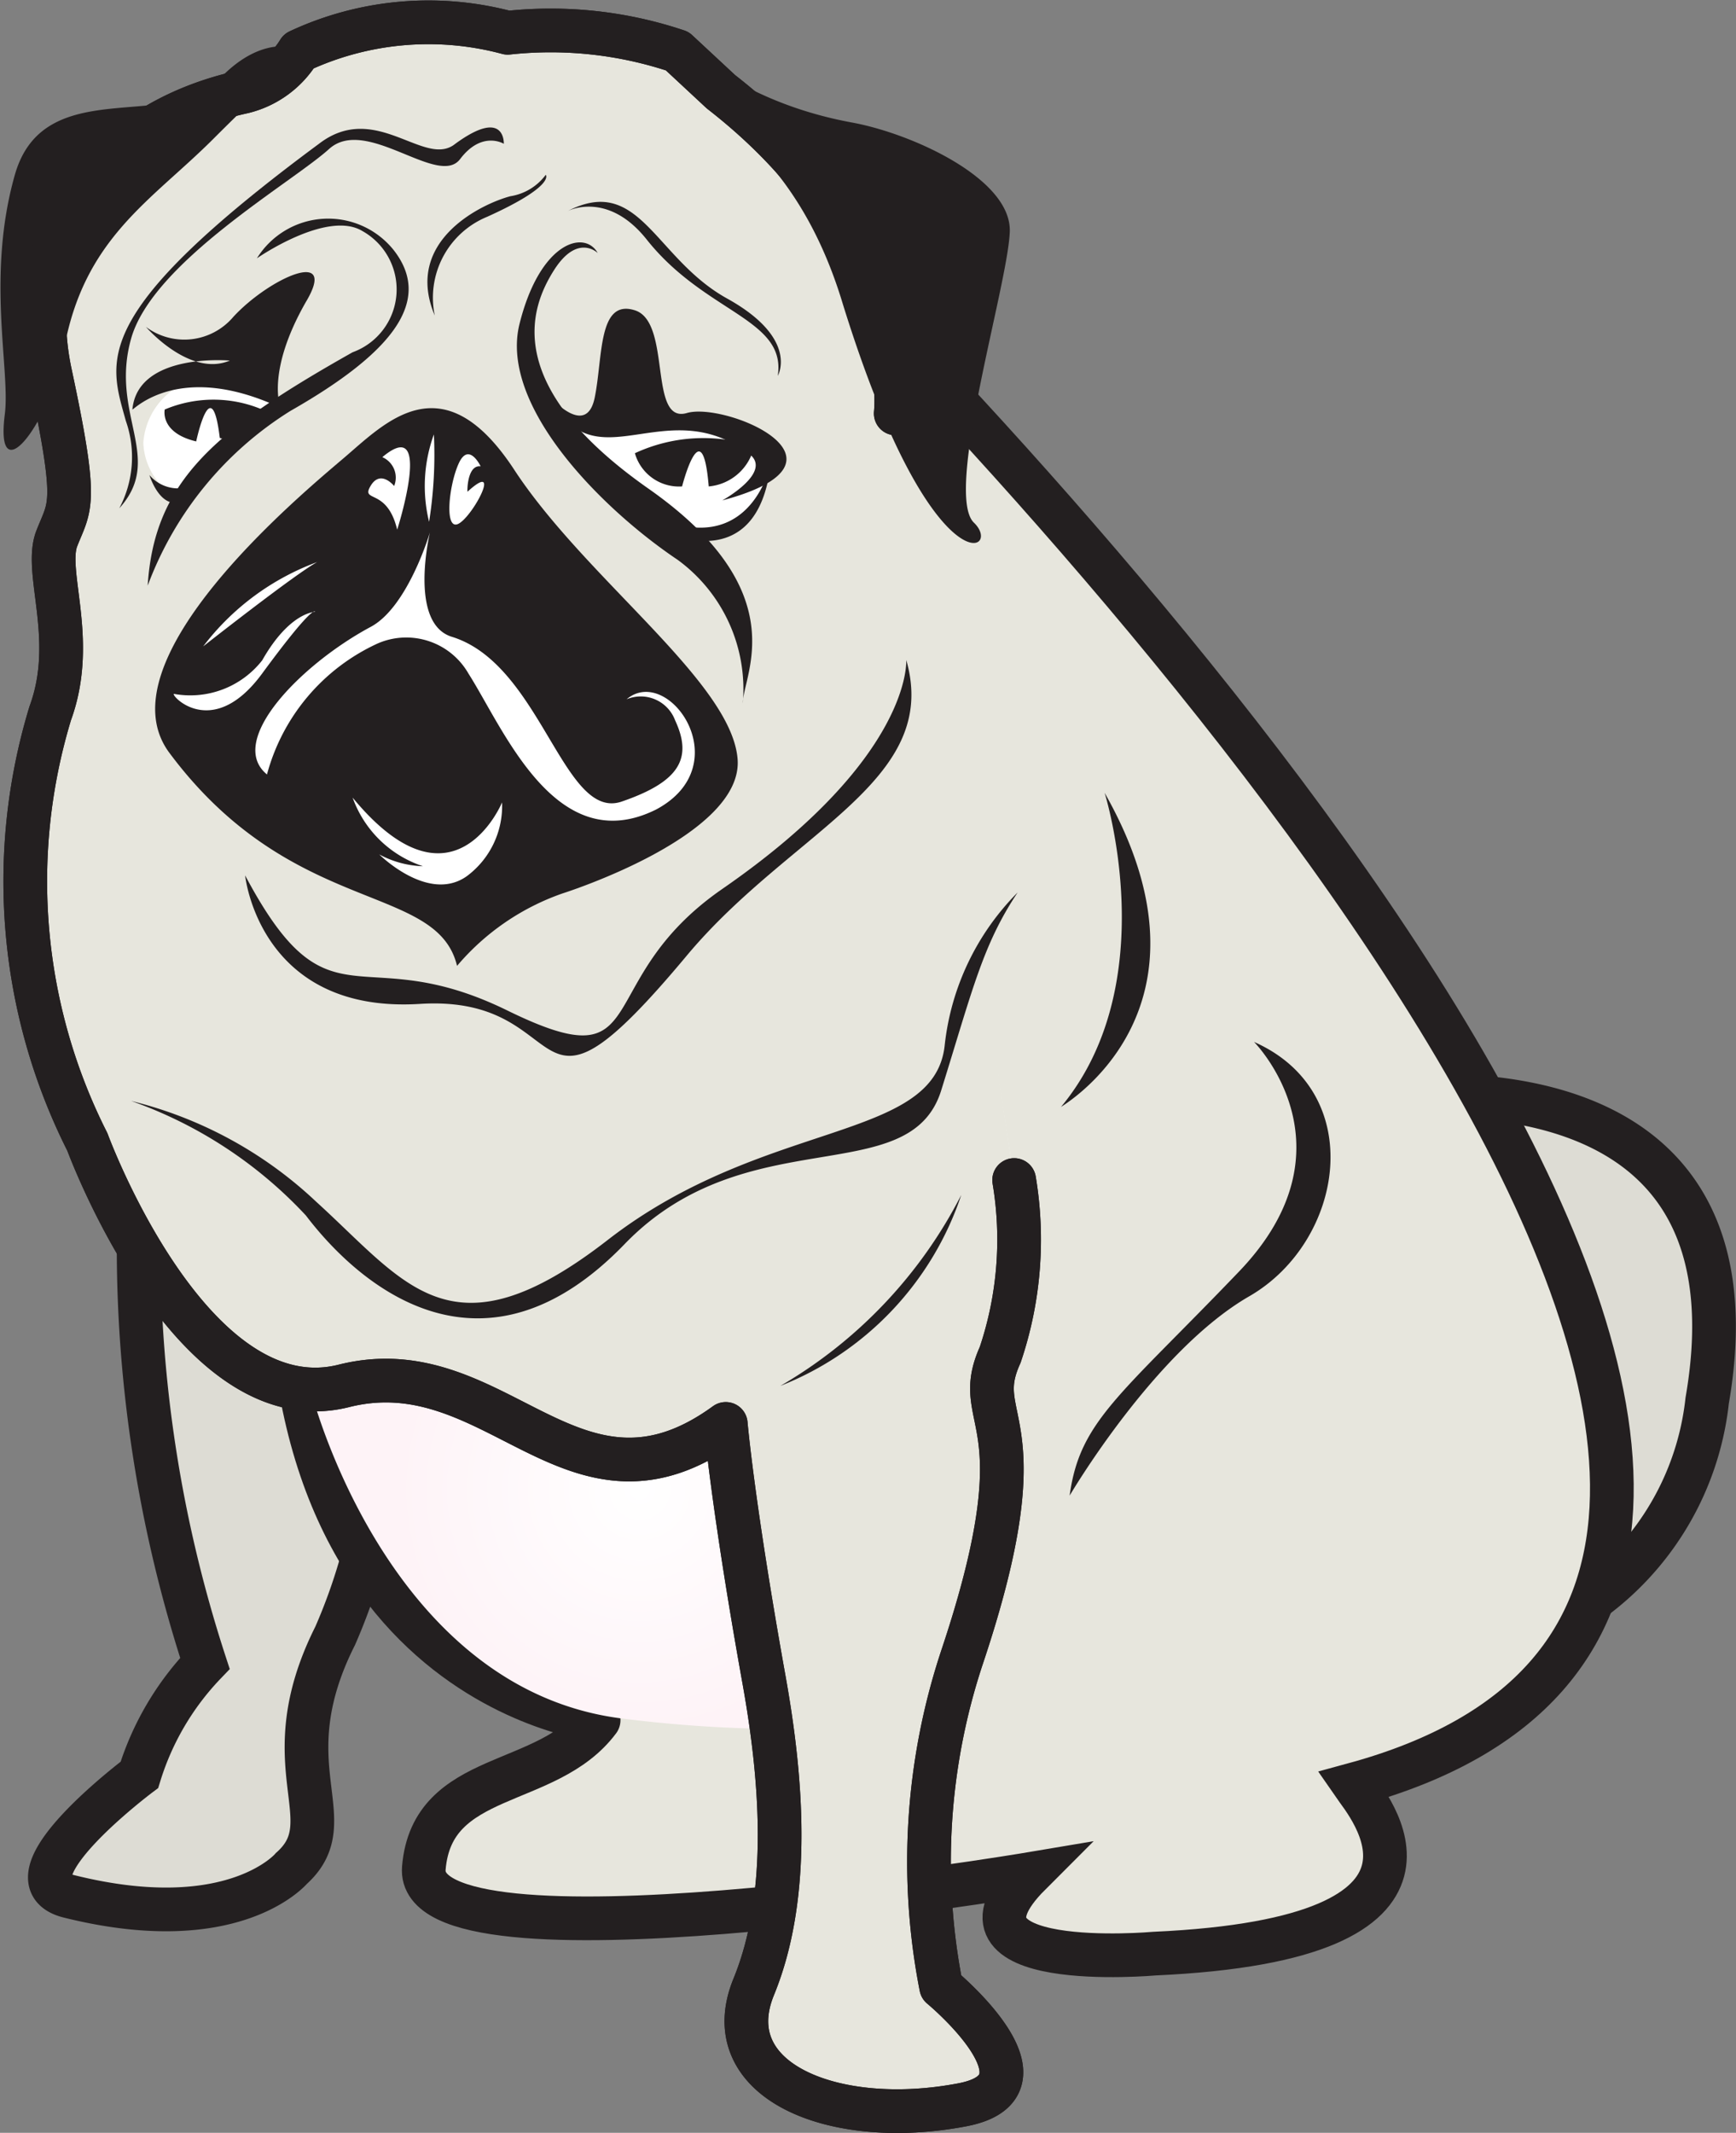 <svg xmlns="http://www.w3.org/2000/svg" viewBox="0 0 39.73 48.8"><rect x="0" y="0" width="39.73" height="48.8" fill="#808080" stroke="none"/><defs><style>.cls-1{fill:#fff}.cls-1,.cls-2,.cls-3,.cls-4,.cls-5,.cls-6,.cls-7{fill-rule:evenodd}.cls-2{fill:#dddcd4}.cls-2,.cls-3,.cls-6{stroke:#231f20;stroke-width:1px}.cls-3,.cls-5{fill:#e7e6dd}.cls-4{fill:url(#GradientFill_4)}.cls-6{fill:none;stroke-linecap:round;stroke-linejoin:round}.cls-7{fill:#231f20}</style><radialGradient id="GradientFill_4" cx="14.64" cy="34.08" r="5.57" gradientUnits="userSpaceOnUse"><stop offset="0" stop-color="#fff"/><stop offset="1" stop-color="#fef3f7"/></radialGradient></defs><title>Asset 76</title><g id="Layer_2" data-name="Layer 2"><g id="Layer_1-2" data-name="Layer 1"><path class="cls-1" d="M32.69 37.86a6.52 6.52 0 0 0 6.38-5.81c1.48-8.55-8-6.84-8-6.84s2.05 4.67 1.71 5.59c0 0-1.82-6.27-3-2.17z"/><path class="cls-2" d="M29.84 28.63l2.85 9.23a6.52 6.52 0 0 0 6.38-5.81c1.48-8.55-8-6.84-8-6.84s2.05 4.67 1.71 5.59c.02 0-1.78-6.27-2.94-2.17z"/><path class="cls-1" d="M18.24 5.43c7.61 7.59 28.9 31 12.74 35.4.31.45 3 3.53-4.56 3.87 0 0-5.13.46-2.85-1.82.05-.05-14.09 2.37-13.87-.14.19-2.25 2.82-1.8 4-3.38 0 0-8.47-.86-6.89-13.56z"/><path class="cls-2" d="M3.19 27.5l5.48 3.17a13 13 0 0 1-1 6.76c-1.51 3 .24 4.21-1 5.32 0 0-1.32 1.58-5.09.64C0 43 3.19 40.61 3.19 40.61a6.41 6.41 0 0 1 1.5-2.55 30.67 30.67 0 0 1-1.5-10.56z"/><path class="cls-3" d="M6.83 25.8L18.24 5.43c7.61 7.59 28.9 31 12.74 35.4.31.45 3 3.53-4.56 3.87 0 0-5.13.46-2.85-1.82 0 0-14.09 2.37-13.87-.14.19-2.25 2.82-1.8 4-3.38.02 0-8.45-.86-6.87-13.56z"/><path class="cls-4" d="M7.19 32.09c2.06-1 3 .29 4.37.44 1.66.19 3.08 1.07 4.84.48 0 1.22.47 2.09.47 3.35 0 .69.48 1.23.55 1.84a2.48 2.48 0 0 0 .27.68c.08.16 0 .65.14.68a30.08 30.08 0 0 1-3.6-.24c-5.23-.66-6.98-7.09-7.04-7.23z"/><path class="cls-1" d="M23.21 27a8.24 8.24 0 0 1-.32 4c-.72 1.59 1 1.32-.87 6.91a14.85 14.85 0 0 0-.48 7.55s2.75 2.27.48 2.7c-2.94.56-5.65-.55-4.77-2.7s.62-4.87.24-7c-.72-4-.88-5.88-.88-5.88-3.49 2.54-5.24-1.75-8.74-.87S2 26.13 2 26.13a13.22 13.22 0 0 1-.85-9.81c.62-1.69-.15-3.23.15-4s.5-.73-.15-3.77S2.22 2.83 5.57 2.1a2.07 2.07 0 0 0 1.27-.93 7 7 0 0 1 4.78-.42 9.11 9.11 0 0 1 3.88.42l1 .93c4.44 3.45 4 7.36 4 7.36z"/><path class="cls-5" d="M20.58 9.46L23.21 27a8.24 8.24 0 0 1-.32 4c-.72 1.59 1 1.32-.87 6.91a14.85 14.85 0 0 0-.48 7.55s2.75 2.27.48 2.7c-2.94.56-5.65-.55-4.77-2.7s.62-4.87.24-7c-.72-4-.88-5.88-.88-5.88-3.49 2.54-5.24-1.75-8.74-.87S2 26.13 2 26.13a13.22 13.22 0 0 1-.85-9.81c.62-1.69-.15-3.23.15-4s.5-.73-.15-3.77S2.22 2.83 5.57 2.1a2.07 2.07 0 0 0 1.27-.93 7 7 0 0 1 4.78-.42 9.11 9.11 0 0 1 3.88.42l1 .93c4.5 3.45 4.08 7.36 4.08 7.36z"/><path class="cls-6" d="M23.21 27a8.24 8.24 0 0 1-.32 4c-.72 1.59 1 1.32-.87 6.91a14.85 14.85 0 0 0-.48 7.55s2.75 2.27.48 2.7c-2.94.56-5.65-.55-4.77-2.7s.62-4.87.24-7c-.72-4-.88-5.88-.88-5.88-3.49 2.54-5.24-1.75-8.74-.87S2 26.13 2 26.13a13.22 13.22 0 0 1-.85-9.81c.62-1.69-.15-3.23.15-4s.5-.73-.15-3.77S2.22 2.83 5.57 2.1a2.07 2.07 0 0 0 1.27-.93 7 7 0 0 1 4.78-.42 9.11 9.11 0 0 1 3.88.42l1 .93c4.44 3.45 4 7.36 4 7.36"/><path class="cls-1" d="M5 8.62a1.77 1.77 0 0 1 1.47.73c-.66.48-2.4 1.91-2.29 2.1a1.5 1.5 0 0 1-.9-1.32A1.63 1.63 0 0 1 5 8.62zm8.1 1.04h3.27l1.11.61.07.56-.19.61-.56.63-.97.17-2.03-1.41-.7-1.17z"/><path class="cls-7" d="M12.88 20.44s4.15-1.31 4-3.08-3.48-4.12-5.11-6.61-2.94-1.09-3.89-.28-5.59 4.64-4 6.76C6.69 21 10 20.18 10.46 22.1a5.56 5.56 0 0 1 2.42-1.66z"/><path class="cls-1" d="M14.34 16a.84.84 0 0 1 1.11.48c.4.86.12 1.4-1.22 1.86s-1.84-3.14-3.89-3.77c-1-.31-.5-2.39-.5-2.39s-.5 1.7-1.35 2.16c-1.59.85-3.32 2.61-2.38 3.38a4.61 4.61 0 0 1 2.54-3 1.64 1.64 0 0 1 2.07.69c.81 1.27 2 4.26 4.3 3.11 1.9-1.02.28-3.33-.68-2.52z"/><path class="cls-1" d="M11.49 18.36s-1.11 2.69-3.42-.11a2.56 2.56 0 0 0 1.61 1.57 2.25 2.25 0 0 1-1-.27s1.12 1.12 2 .5a2 2 0 0 0 .81-1.69zM7.21 14S6.63 14 6 15.11a2.09 2.09 0 0 1-2 .77c-.19-.08.81 1.15 2-.47S7.21 14 7.21 14zm.05-1.14a5.79 5.79 0 0 0-2.61 1.93s2.11-1.66 2.61-1.93zM11 10.67s-.27-.57-.5-.07-.34 1.57 0 1.38 1-1.46.2-.73c-.01 0-.01-.62.3-.58zm-1.91 1.45s.85-2.66-.34-1.66a.51.51 0 0 1 .27.66s-.31-.39-.54 0 .38.03.61 1zm.84-2.18a9.76 9.76 0 0 1-.11 2 3.45 3.45 0 0 1 .11-2z"/><path class="cls-7" d="M13.68 5.79s-.46-.46-1 .39-1.22 2.63 2.16 5S17 15.44 17 16.09a3.67 3.67 0 0 0-1.49-3.28c-1.73-1.16-4.09-3.52-3.62-5.4s1.49-2.16 1.79-1.62zm-7.8.12s1.61-1.12 2.42-.62a1.53 1.53 0 0 1-.23 2.77C4.93 9.83 3.53 11 3.38 13.4a8 8 0 0 1 3.27-4C9 8.06 9.92 6.87 9 5.71a1.92 1.92 0 0 0-3.12.2zM17.8 8.6s.5-.85-1.16-1.77-2-2.85-3.65-2c0 0 .91-.48 1.81.65 1.34 1.69 3.2 1.81 3 3.12zM12.49 4a1.25 1.25 0 0 1-.81.49c-.61.16-2.46 1-1.73 2.73a2 2 0 0 1 1.2-2.26c1.57-.71 1.34-.96 1.34-.96z"/><path class="cls-7" d="M11.53 3.29s-.5-.31-1 .35-2.15-1-3-.23S3.49 6 3 7.75s.77 2.73-.27 3.88a2.5 2.5 0 0 0 .15-2C2.5 8.25 2 7.21 7.3 3.29c1.3-1 2.42.57 3.12 0 1.15-.84 1.11 0 1.11 0zm1.08 5.81s.81.92 1 0 .07-2.27.92-2 .3 2.61 1.19 2.35 4.14 1.11.81 2c0 0 1.18-.65.61-1.07-1.92-1.44-3.53.72-4.53-1.28z"/><path class="cls-7" d="M6.42 9.33s-.34-.81.58-2.42c.76-1.27-.85-.54-1.66.34a1.47 1.47 0 0 1-2 .23s1 1.16 1.92.77c0 0-2.11-.19-2.23 1.12.04 0 1.08-1.12 3.39-.04z"/><path class="cls-7" d="M6 9.37a2.87 2.87 0 0 0-2.23 0s-.12.53.72.73c0 0 .35-1.66.54-.08-.03-.02.62.31.97-.65zm11.26.84a3.72 3.72 0 0 0-2.73.16 1.05 1.05 0 0 0 1.08.76s.46-1.8.61 0a1.17 1.17 0 0 0 1.04-.92z"/><path class="cls-7" d="M17.64 10.6s-.53 2.69-3.42.8l.89.73s2.23 1.16 2.53-1.53zm-12.8.11a.86.86 0 0 1-1.42.16s.46 1.53 1.42-.16zm10.58-9.34c-.17-1.12.78.82 4.06 1.43 1.39.25 3.67 1.29 3.63 2.5s-1.51 6-.82 6.66-.95 1.6-3-5c-1.21-4.03-3.7-4.46-3.87-5.59zM7 1.18s-.89-.54-2 .65S1 1.68.34 4 .24 8.47.11 9.48c-.23 1.81 1 .27 1.35-1.46.45-2.57 2-3.42 3.42-4.84s2.12-2 2.12-2zM20.74 15.1s.16 2.22-4.21 5.24c-3.08 2.13-1.51 4.45-4.92 2.78s-4.06.56-6-3.09c0 0 .32 3.17 4 2.94s2.3 3.46 6.12-1.12c2.39-2.85 5.81-3.97 5.01-6.75z"/><path class="cls-7" d="M23.29 20.42a5.85 5.85 0 0 0-1.67 3.5c-.24 2.22-4.13 1.67-7.71 4.45s-4.61 1-6.67-.87A9.44 9.44 0 0 0 3 25.19a10 10 0 0 1 4 2.62c1.27 1.67 4.08 4 7.31.64 2.78-2.86 6.51-1.19 7.23-3.5s.95-3.33 1.75-4.53zM22 27.34a10.68 10.68 0 0 1-4.14 4.37A7.12 7.12 0 0 0 22 27.34zm3.28-9.2s1.37 4.34-1 7.19c-.03 0 3.85-2.17 1-7.19zm3.42 5.7s2.39 2.4-.34 5.25-3.65 3.42-3.88 5.13c0 0 1.94-3.31 4.11-4.56s2.73-4.66.11-5.82z"/><path class="cls-6" d="M23.21 27a8.24 8.24 0 0 1-.32 4c-.72 1.59 1 1.32-.87 6.91a14.85 14.85 0 0 0-.48 7.55s2.75 2.27.48 2.7c-2.94.56-5.65-.55-4.77-2.7s.62-4.87.24-7c-.72-4-.88-5.88-.88-5.88-3.49 2.54-5.24-1.75-8.74-.87S2 26.13 2 26.13a13.22 13.22 0 0 1-.85-9.81c.62-1.69-.15-3.23.15-4s.5-.73-.15-3.77S2.22 2.83 5.57 2.1a2.07 2.07 0 0 0 1.27-.93 7 7 0 0 1 4.78-.42 9.11 9.11 0 0 1 3.88.42l1 .93c4.44 3.45 4 7.36 4 7.36"/></g></g></svg>